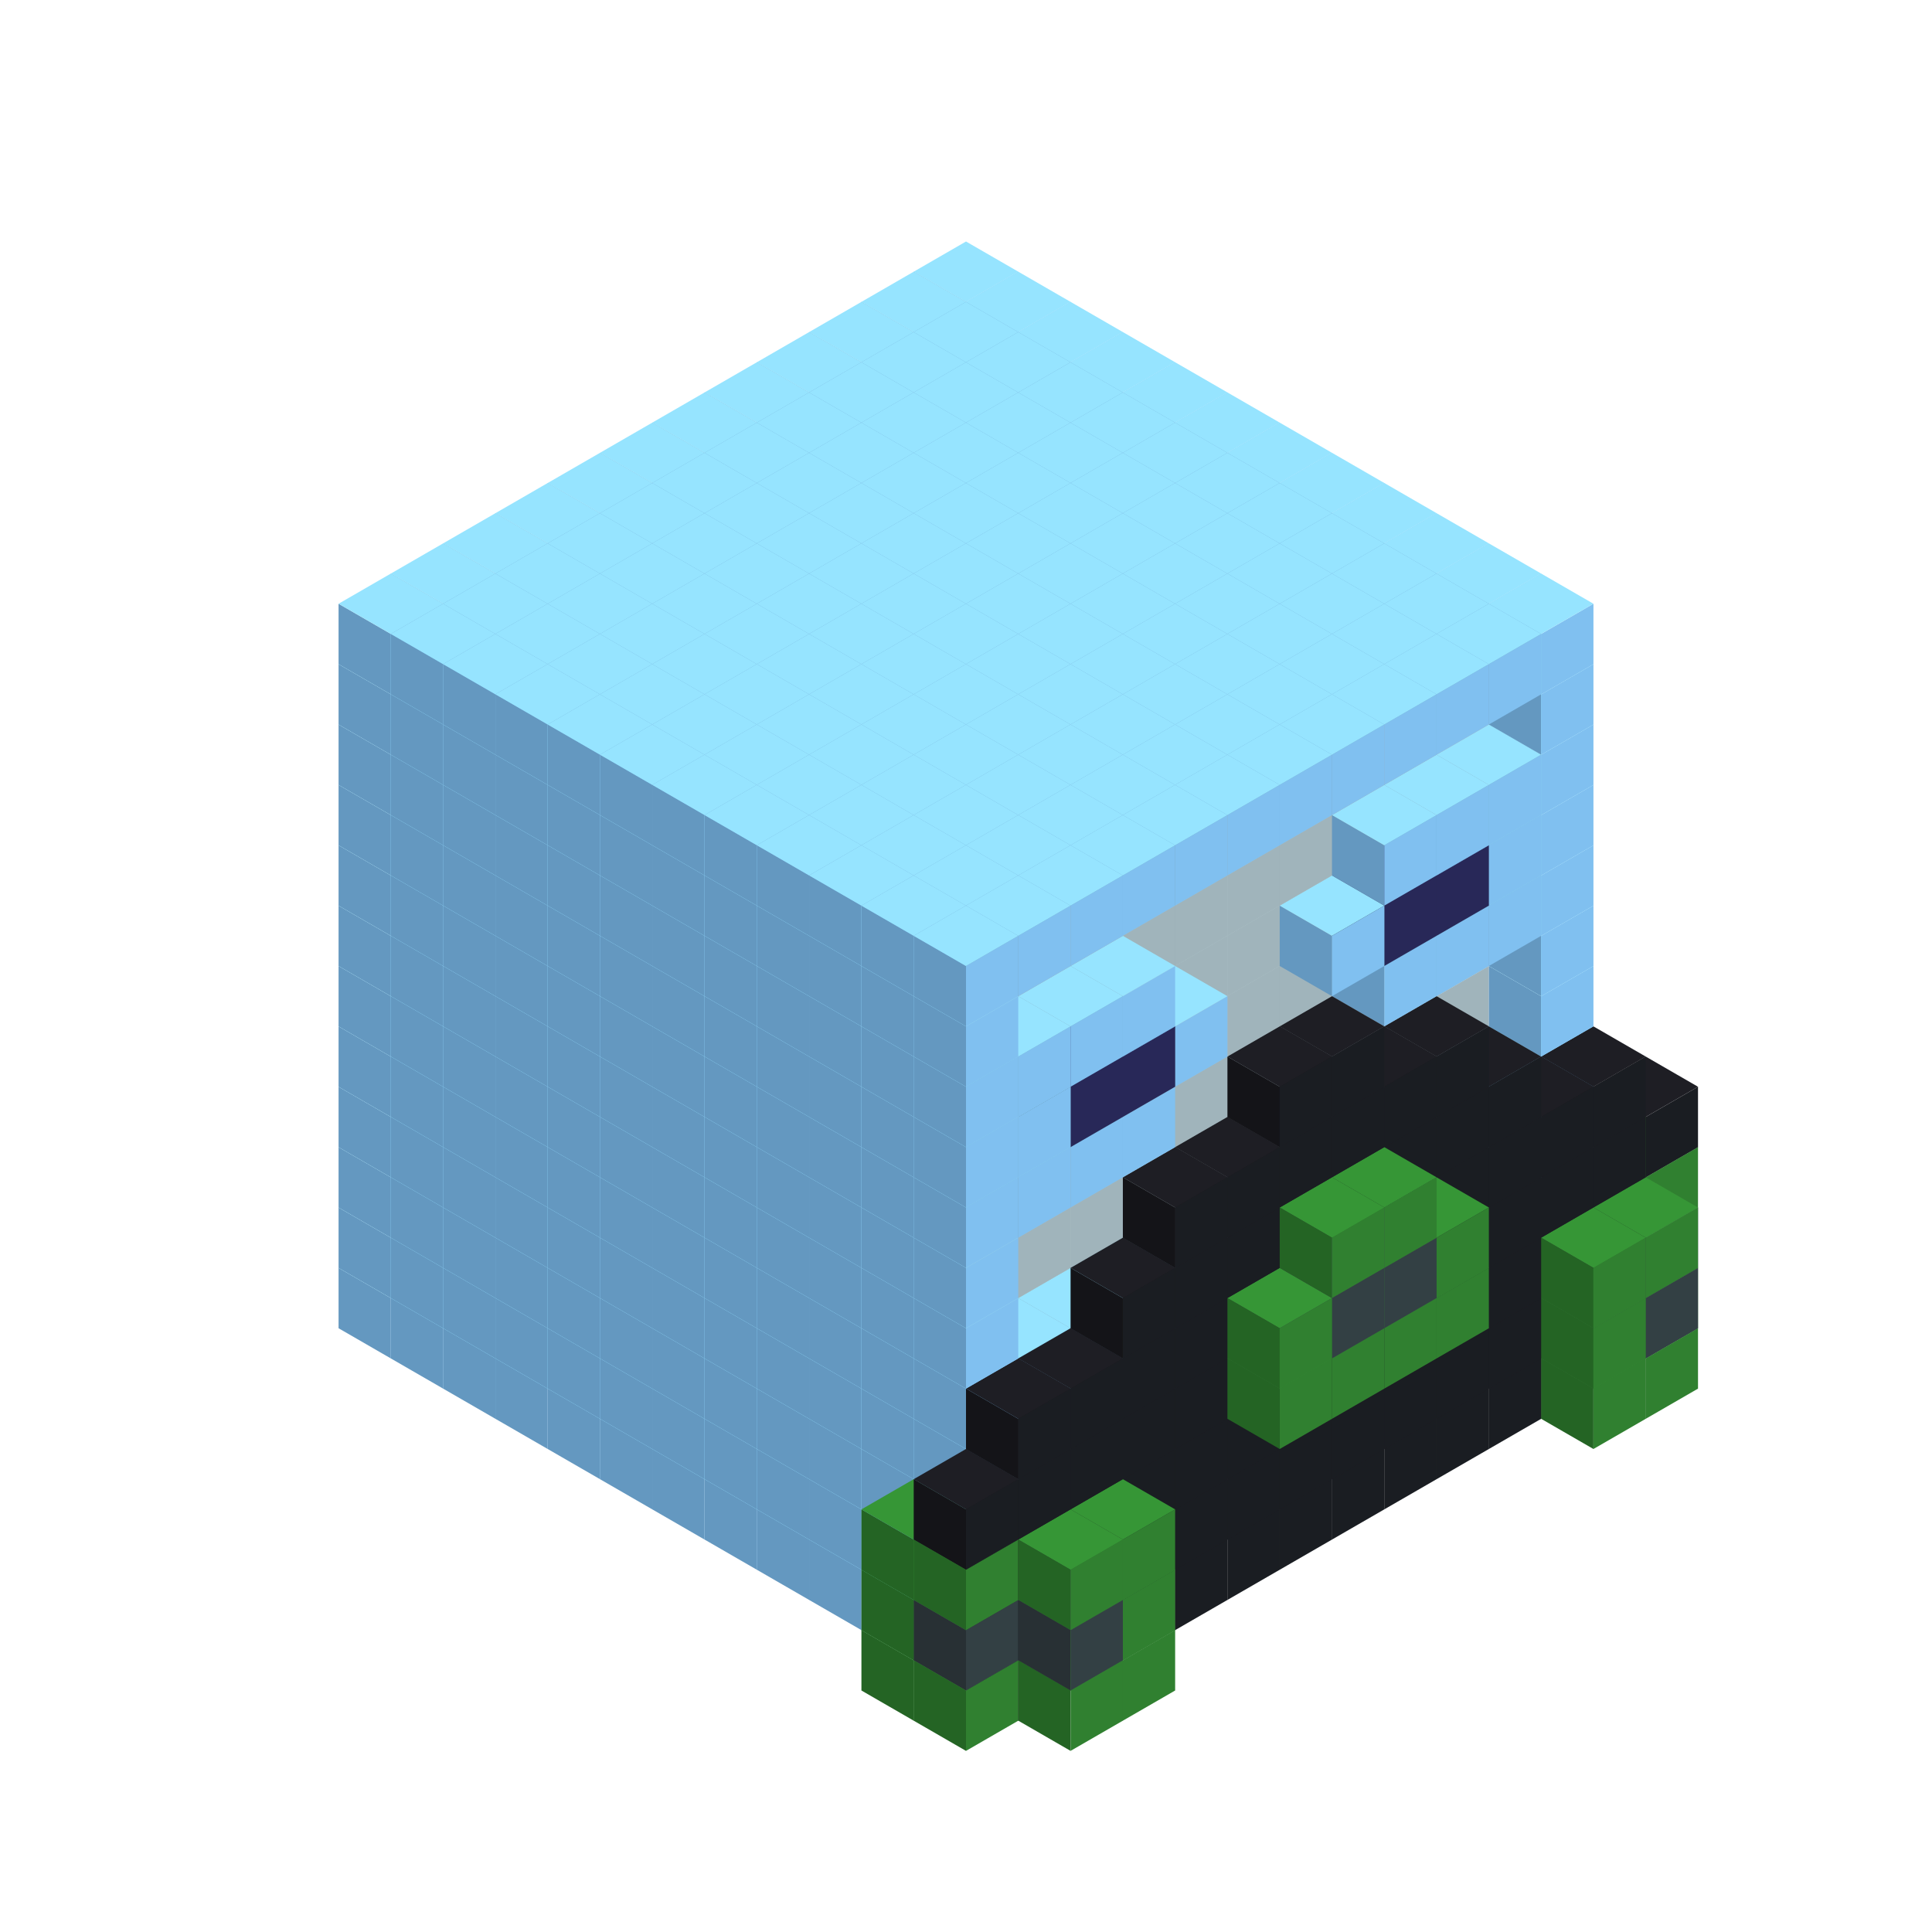 
<svg width='600' height='600' viewBox='4436371 5550000 3200000 3200000' xmlns='http://www.w3.org/2000/svg' xmlns:xlink='http://www.w3.org/1999/xlink'>
<use xlink:href='#v-0x000000fa-1' transform='translate(983738,3600000)'/>
<use xlink:href='#v-0x000000fa-1' transform='translate(1070341,3650000)'/>
<use xlink:href='#v-0x000000fa-1' transform='translate(1156944,3700000)'/>
<use xlink:href='#v-0x000000fa-1' transform='translate(1243547,3750000)'/>
<use xlink:href='#v-0x000000fa-1' transform='translate(1330150,3800000)'/>
<use xlink:href='#v-0x000000fa-1' transform='translate(1416753,3850000)'/>
<use xlink:href='#v-0x000000fa-1' transform='translate(1503356,3900000)'/>
<use xlink:href='#v-0x000000fa-1' transform='translate(1589959,3950000)'/>
<use xlink:href='#v-0x000000fa-1' transform='translate(1676562,4000000)'/>
<use xlink:href='#v-0x000000fa-1' transform='translate(1763165,4050000)'/>
<use xlink:href='#v-0x000000fa-1' transform='translate(1849768,4100000)'/>
<use xlink:href='#v-0x000000fa-5' transform='translate(2975607,3550000)'/>
<use xlink:href='#v-0x000000fa-1' transform='translate(2889004,3600000)'/>
<use xlink:href='#v-0x000000fa-1' transform='translate(2802401,3650000)'/>
<use xlink:href='#v-0x000000fa-1' transform='translate(2715798,3700000)'/>
<use xlink:href='#v-0x000000fa-1' transform='translate(2629195,3750000)'/>
<use xlink:href='#v-0x000000fa-1' transform='translate(2542592,3800000)'/>
<use xlink:href='#v-0x000000fa-1' transform='translate(2455989,3850000)'/>
<use xlink:href='#v-0x000000fa-1' transform='translate(2369386,3900000)'/>
<use xlink:href='#v-0x000000fa-1' transform='translate(2282783,3950000)'/>
<use xlink:href='#v-0x000000fa-1' transform='translate(2196180,4000000)'/>
<use xlink:href='#v-0x000000fa-1' transform='translate(2109577,4050000)'/>
<use xlink:href='#v-0x000000fa-1' transform='translate(2022974,4100000)'/>
<use xlink:href='#v-0x000000fa-1' transform='translate(1936371,4150000)'/>
<use xlink:href='#v-0x000000fa-5' transform='translate(1849768,4200000)'/>
<use xlink:href='#v-0x000000fa-5' transform='translate(3062210,3600000)'/>
<use xlink:href='#v-0x000000fa-4' transform='translate(2975607,3650000)'/>
<use xlink:href='#v-0x000000fa-4' transform='translate(2889004,3700000)'/>
<use xlink:href='#v-0x000000fa-4' transform='translate(2802401,3750000)'/>
<use xlink:href='#v-0x000000fa-4' transform='translate(2715798,3800000)'/>
<use xlink:href='#v-0x000000fa-4' transform='translate(2629195,3850000)'/>
<use xlink:href='#v-0x000000fa-4' transform='translate(2542592,3900000)'/>
<use xlink:href='#v-0x000000fa-4' transform='translate(2455989,3950000)'/>
<use xlink:href='#v-0x000000fa-4' transform='translate(2369386,4000000)'/>
<use xlink:href='#v-0x000000fa-4' transform='translate(2282783,4050000)'/>
<use xlink:href='#v-0x000000fa-4' transform='translate(2196180,4100000)'/>
<use xlink:href='#v-0x000000fa-4' transform='translate(2109577,4150000)'/>
<use xlink:href='#v-0x000000fa-4' transform='translate(2022974,4200000)'/>
<use xlink:href='#v-0x000000fa-5' transform='translate(1936371,4250000)'/>
<use xlink:href='#v-0x000000fa-5' transform='translate(3062210,3700000)'/>
<use xlink:href='#v-0x000000fa-5' transform='translate(2975607,3750000)'/>
<use xlink:href='#v-0x000000fa-5' transform='translate(2196180,4200000)'/>
<use xlink:href='#v-0x000000fa-5' transform='translate(2109577,4250000)'/>
<use xlink:href='#v-0x000000fa-1' transform='translate(983738,3500000)'/>
<use xlink:href='#v-0x000000fa-1' transform='translate(1070341,3550000)'/>
<use xlink:href='#v-0x000000fa-1' transform='translate(1156944,3600000)'/>
<use xlink:href='#v-0x000000fa-1' transform='translate(1243547,3650000)'/>
<use xlink:href='#v-0x000000fa-1' transform='translate(1330150,3700000)'/>
<use xlink:href='#v-0x000000fa-1' transform='translate(1416753,3750000)'/>
<use xlink:href='#v-0x000000fa-1' transform='translate(1503356,3800000)'/>
<use xlink:href='#v-0x000000fa-1' transform='translate(1589959,3850000)'/>
<use xlink:href='#v-0x000000fa-1' transform='translate(1676562,3900000)'/>
<use xlink:href='#v-0x000000fa-1' transform='translate(1763165,3950000)'/>
<use xlink:href='#v-0x000000fa-2' transform='translate(2715798,3500000)'/>
<use xlink:href='#v-0x000000fa-2' transform='translate(2629195,3550000)'/>
<use xlink:href='#v-0x000000fa-2' transform='translate(2542592,3600000)'/>
<use xlink:href='#v-0x000000fa-2' transform='translate(2455989,3650000)'/>
<use xlink:href='#v-0x000000fa-2' transform='translate(2369386,3700000)'/>
<use xlink:href='#v-0x000000fa-2' transform='translate(2282783,3750000)'/>
<use xlink:href='#v-0x000000fa-2' transform='translate(2196180,3800000)'/>
<use xlink:href='#v-0x000000fa-2' transform='translate(2109577,3850000)'/>
<use xlink:href='#v-0x000000fa-2' transform='translate(2022974,3900000)'/>
<use xlink:href='#v-0x000000fa-2' transform='translate(1936371,3950000)'/>
<use xlink:href='#v-0x000000fa-1' transform='translate(1849768,4000000)'/>
<use xlink:href='#v-0x000000fa-5' transform='translate(2975607,3450000)'/>
<use xlink:href='#v-0x000000fa-1' transform='translate(2889004,3500000)'/>
<use xlink:href='#v-0x000000fa-1' transform='translate(2802401,3550000)'/>
<use xlink:href='#v-0x000000fa-1' transform='translate(2022974,4000000)'/>
<use xlink:href='#v-0x000000fa-1' transform='translate(1936371,4050000)'/>
<use xlink:href='#v-0x000000fa-5' transform='translate(1849768,4100000)'/>
<use xlink:href='#v-0x000000fa-6' transform='translate(3062210,3500000)'/>
<use xlink:href='#v-0x000000fa-4' transform='translate(2975607,3550000)'/>
<use xlink:href='#v-0x000000fa-4' transform='translate(2889004,3600000)'/>
<use xlink:href='#v-0x000000fa-4' transform='translate(2802401,3650000)'/>
<use xlink:href='#v-0x000000fa-4' transform='translate(2715798,3700000)'/>
<use xlink:href='#v-0x000000fa-4' transform='translate(2629195,3750000)'/>
<use xlink:href='#v-0x000000fa-4' transform='translate(2542592,3800000)'/>
<use xlink:href='#v-0x000000fa-4' transform='translate(2455989,3850000)'/>
<use xlink:href='#v-0x000000fa-4' transform='translate(2369386,3900000)'/>
<use xlink:href='#v-0x000000fa-4' transform='translate(2282783,3950000)'/>
<use xlink:href='#v-0x000000fa-4' transform='translate(2196180,4000000)'/>
<use xlink:href='#v-0x000000fa-4' transform='translate(2109577,4050000)'/>
<use xlink:href='#v-0x000000fa-4' transform='translate(2022974,4100000)'/>
<use xlink:href='#v-0x000000fa-6' transform='translate(1936371,4150000)'/>
<use xlink:href='#v-0x000000fa-6' transform='translate(3062210,3600000)'/>
<use xlink:href='#v-0x000000fa-5' transform='translate(2975607,3650000)'/>
<use xlink:href='#v-0x000000fa-5' transform='translate(2196180,4100000)'/>
<use xlink:href='#v-0x000000fa-6' transform='translate(2109577,4150000)'/>
<use xlink:href='#v-0x000000fa-1' transform='translate(983738,3400000)'/>
<use xlink:href='#v-0x000000fa-1' transform='translate(1070341,3450000)'/>
<use xlink:href='#v-0x000000fa-1' transform='translate(1156944,3500000)'/>
<use xlink:href='#v-0x000000fa-1' transform='translate(1243547,3550000)'/>
<use xlink:href='#v-0x000000fa-1' transform='translate(1330150,3600000)'/>
<use xlink:href='#v-0x000000fa-1' transform='translate(1416753,3650000)'/>
<use xlink:href='#v-0x000000fa-1' transform='translate(1503356,3700000)'/>
<use xlink:href='#v-0x000000fa-1' transform='translate(1589959,3750000)'/>
<use xlink:href='#v-0x000000fa-1' transform='translate(1676562,3800000)'/>
<use xlink:href='#v-0x000000fa-1' transform='translate(1763165,3850000)'/>
<use xlink:href='#v-0x000000fa-2' transform='translate(2715798,3400000)'/>
<use xlink:href='#v-0x000000fa-2' transform='translate(2629195,3450000)'/>
<use xlink:href='#v-0x000000fa-2' transform='translate(2542592,3500000)'/>
<use xlink:href='#v-0x000000fa-2' transform='translate(2455989,3550000)'/>
<use xlink:href='#v-0x000000fa-2' transform='translate(2369386,3600000)'/>
<use xlink:href='#v-0x000000fa-2' transform='translate(2282783,3650000)'/>
<use xlink:href='#v-0x000000fa-2' transform='translate(2196180,3700000)'/>
<use xlink:href='#v-0x000000fa-2' transform='translate(2109577,3750000)'/>
<use xlink:href='#v-0x000000fa-2' transform='translate(2022974,3800000)'/>
<use xlink:href='#v-0x000000fa-2' transform='translate(1936371,3850000)'/>
<use xlink:href='#v-0x000000fa-1' transform='translate(1849768,3900000)'/>
<use xlink:href='#v-0x000000fa-5' transform='translate(2975607,3350000)'/>
<use xlink:href='#v-0x000000fa-1' transform='translate(2889004,3400000)'/>
<use xlink:href='#v-0x000000fa-1' transform='translate(1936371,3950000)'/>
<use xlink:href='#v-0x000000fa-5' transform='translate(1849768,4000000)'/>
<use xlink:href='#v-0x000000fa-5' transform='translate(3062210,3400000)'/>
<use xlink:href='#v-0x000000fa-4' transform='translate(2975607,3450000)'/>
<use xlink:href='#v-0x000000fa-4' transform='translate(2889004,3500000)'/>
<use xlink:href='#v-0x000000fa-4' transform='translate(2802401,3550000)'/>
<use xlink:href='#v-0x000000fa-4' transform='translate(2715798,3600000)'/>
<use xlink:href='#v-0x000000fa-4' transform='translate(2629195,3650000)'/>
<use xlink:href='#v-0x000000fa-4' transform='translate(2542592,3700000)'/>
<use xlink:href='#v-0x000000fa-4' transform='translate(2455989,3750000)'/>
<use xlink:href='#v-0x000000fa-4' transform='translate(2369386,3800000)'/>
<use xlink:href='#v-0x000000fa-4' transform='translate(2282783,3850000)'/>
<use xlink:href='#v-0x000000fa-4' transform='translate(2196180,3900000)'/>
<use xlink:href='#v-0x000000fa-4' transform='translate(2109577,3950000)'/>
<use xlink:href='#v-0x000000fa-4' transform='translate(2022974,4000000)'/>
<use xlink:href='#v-0x000000fa-5' transform='translate(1936371,4050000)'/>
<use xlink:href='#v-0x000000fa-5' transform='translate(3062210,3500000)'/>
<use xlink:href='#v-0x000000fa-5' transform='translate(2975607,3550000)'/>
<use xlink:href='#v-0x000000fa-5' transform='translate(2196180,4000000)'/>
<use xlink:href='#v-0x000000fa-5' transform='translate(2109577,4050000)'/>
<use xlink:href='#v-0x000000fa-1' transform='translate(983738,3300000)'/>
<use xlink:href='#v-0x000000fa-1' transform='translate(1070341,3350000)'/>
<use xlink:href='#v-0x000000fa-1' transform='translate(1156944,3400000)'/>
<use xlink:href='#v-0x000000fa-1' transform='translate(1243547,3450000)'/>
<use xlink:href='#v-0x000000fa-1' transform='translate(1330150,3500000)'/>
<use xlink:href='#v-0x000000fa-1' transform='translate(1416753,3550000)'/>
<use xlink:href='#v-0x000000fa-1' transform='translate(1503356,3600000)'/>
<use xlink:href='#v-0x000000fa-1' transform='translate(1589959,3650000)'/>
<use xlink:href='#v-0x000000fa-1' transform='translate(1676562,3700000)'/>
<use xlink:href='#v-0x000000fa-1' transform='translate(1763165,3750000)'/>
<use xlink:href='#v-0x000000fa-2' transform='translate(2715798,3300000)'/>
<use xlink:href='#v-0x000000fa-2' transform='translate(2629195,3350000)'/>
<use xlink:href='#v-0x000000fa-2' transform='translate(2542592,3400000)'/>
<use xlink:href='#v-0x000000fa-2' transform='translate(2455989,3450000)'/>
<use xlink:href='#v-0x000000fa-2' transform='translate(2369386,3500000)'/>
<use xlink:href='#v-0x000000fa-2' transform='translate(2282783,3550000)'/>
<use xlink:href='#v-0x000000fa-2' transform='translate(2196180,3600000)'/>
<use xlink:href='#v-0x000000fa-2' transform='translate(2109577,3650000)'/>
<use xlink:href='#v-0x000000fa-2' transform='translate(2022974,3700000)'/>
<use xlink:href='#v-0x000000fa-2' transform='translate(1936371,3750000)'/>
<use xlink:href='#v-0x000000fa-1' transform='translate(1849768,3800000)'/>
<use xlink:href='#v-0x000000fa-1' transform='translate(2889004,3300000)'/>
<use xlink:href='#v-0x000000fa-1' transform='translate(2802401,3350000)'/>
<use xlink:href='#v-0x000000fa-1' transform='translate(2715798,3400000)'/>
<use xlink:href='#v-0x000000fa-1' transform='translate(2629195,3450000)'/>
<use xlink:href='#v-0x000000fa-1' transform='translate(2542592,3500000)'/>
<use xlink:href='#v-0x000000fa-1' transform='translate(2455989,3550000)'/>
<use xlink:href='#v-0x000000fa-1' transform='translate(2369386,3600000)'/>
<use xlink:href='#v-0x000000fa-1' transform='translate(2282783,3650000)'/>
<use xlink:href='#v-0x000000fa-1' transform='translate(2196180,3700000)'/>
<use xlink:href='#v-0x000000fa-1' transform='translate(2109577,3750000)'/>
<use xlink:href='#v-0x000000fa-1' transform='translate(2022974,3800000)'/>
<use xlink:href='#v-0x000000fa-1' transform='translate(1936371,3850000)'/>
<use xlink:href='#v-0x000000fa-4' transform='translate(3062210,3300000)'/>
<use xlink:href='#v-0x000000fa-4' transform='translate(2975607,3350000)'/>
<use xlink:href='#v-0x000000fa-4' transform='translate(2889004,3400000)'/>
<use xlink:href='#v-0x000000fa-4' transform='translate(2802401,3450000)'/>
<use xlink:href='#v-0x000000fa-4' transform='translate(2715798,3500000)'/>
<use xlink:href='#v-0x000000fa-4' transform='translate(2629195,3550000)'/>
<use xlink:href='#v-0x000000fa-4' transform='translate(2542592,3600000)'/>
<use xlink:href='#v-0x000000fa-4' transform='translate(2455989,3650000)'/>
<use xlink:href='#v-0x000000fa-4' transform='translate(2369386,3700000)'/>
<use xlink:href='#v-0x000000fa-4' transform='translate(2282783,3750000)'/>
<use xlink:href='#v-0x000000fa-4' transform='translate(2196180,3800000)'/>
<use xlink:href='#v-0x000000fa-4' transform='translate(2109577,3850000)'/>
<use xlink:href='#v-0x000000fa-4' transform='translate(2022974,3900000)'/>
<use xlink:href='#v-0x000000fa-4' transform='translate(1936371,3950000)'/>
<use xlink:href='#v-0x000000fa-5' transform='translate(2715798,3600000)'/>
<use xlink:href='#v-0x000000fa-5' transform='translate(2629195,3650000)'/>
<use xlink:href='#v-0x000000fa-5' transform='translate(2542592,3700000)'/>
<use xlink:href='#v-0x000000fa-5' transform='translate(2455989,3750000)'/>
<use xlink:href='#v-0x000000fa-1' transform='translate(983738,3200000)'/>
<use xlink:href='#v-0x000000fa-1' transform='translate(1070341,3250000)'/>
<use xlink:href='#v-0x000000fa-1' transform='translate(1156944,3300000)'/>
<use xlink:href='#v-0x000000fa-1' transform='translate(1243547,3350000)'/>
<use xlink:href='#v-0x000000fa-1' transform='translate(1330150,3400000)'/>
<use xlink:href='#v-0x000000fa-1' transform='translate(1416753,3450000)'/>
<use xlink:href='#v-0x000000fa-1' transform='translate(1503356,3500000)'/>
<use xlink:href='#v-0x000000fa-1' transform='translate(1589959,3550000)'/>
<use xlink:href='#v-0x000000fa-1' transform='translate(1676562,3600000)'/>
<use xlink:href='#v-0x000000fa-1' transform='translate(1763165,3650000)'/>
<use xlink:href='#v-0x000000fa-2' transform='translate(2715798,3200000)'/>
<use xlink:href='#v-0x000000fa-2' transform='translate(2629195,3250000)'/>
<use xlink:href='#v-0x000000fa-2' transform='translate(2542592,3300000)'/>
<use xlink:href='#v-0x000000fa-2' transform='translate(2455989,3350000)'/>
<use xlink:href='#v-0x000000fa-2' transform='translate(2369386,3400000)'/>
<use xlink:href='#v-0x000000fa-2' transform='translate(2282783,3450000)'/>
<use xlink:href='#v-0x000000fa-2' transform='translate(2196180,3500000)'/>
<use xlink:href='#v-0x000000fa-2' transform='translate(2109577,3550000)'/>
<use xlink:href='#v-0x000000fa-2' transform='translate(2022974,3600000)'/>
<use xlink:href='#v-0x000000fa-2' transform='translate(1936371,3650000)'/>
<use xlink:href='#v-0x000000fa-1' transform='translate(1849768,3700000)'/>
<use xlink:href='#v-0x000000fa-1' transform='translate(2889004,3200000)'/>
<use xlink:href='#v-0x000000fa-1' transform='translate(2802401,3250000)'/>
<use xlink:href='#v-0x000000fa-1' transform='translate(2715798,3300000)'/>
<use xlink:href='#v-0x000000fa-1' transform='translate(2629195,3350000)'/>
<use xlink:href='#v-0x000000fa-1' transform='translate(2542592,3400000)'/>
<use xlink:href='#v-0x000000fa-1' transform='translate(2455989,3450000)'/>
<use xlink:href='#v-0x000000fa-1' transform='translate(2369386,3500000)'/>
<use xlink:href='#v-0x000000fa-1' transform='translate(2282783,3550000)'/>
<use xlink:href='#v-0x000000fa-1' transform='translate(2196180,3600000)'/>
<use xlink:href='#v-0x000000fa-1' transform='translate(2109577,3650000)'/>
<use xlink:href='#v-0x000000fa-1' transform='translate(2022974,3700000)'/>
<use xlink:href='#v-0x000000fa-1' transform='translate(1936371,3750000)'/>
<use xlink:href='#v-0x000000fa-4' transform='translate(2975607,3250000)'/>
<use xlink:href='#v-0x000000fa-4' transform='translate(2889004,3300000)'/>
<use xlink:href='#v-0x000000fa-4' transform='translate(2802401,3350000)'/>
<use xlink:href='#v-0x000000fa-4' transform='translate(2715798,3400000)'/>
<use xlink:href='#v-0x000000fa-4' transform='translate(2629195,3450000)'/>
<use xlink:href='#v-0x000000fa-4' transform='translate(2542592,3500000)'/>
<use xlink:href='#v-0x000000fa-4' transform='translate(2455989,3550000)'/>
<use xlink:href='#v-0x000000fa-4' transform='translate(2369386,3600000)'/>
<use xlink:href='#v-0x000000fa-4' transform='translate(2282783,3650000)'/>
<use xlink:href='#v-0x000000fa-4' transform='translate(2196180,3700000)'/>
<use xlink:href='#v-0x000000fa-4' transform='translate(2109577,3750000)'/>
<use xlink:href='#v-0x000000fa-4' transform='translate(2022974,3800000)'/>
<use xlink:href='#v-0x000000fa-5' transform='translate(2715798,3500000)'/>
<use xlink:href='#v-0x000000fa-6' transform='translate(2629195,3550000)'/>
<use xlink:href='#v-0x000000fa-6' transform='translate(2542592,3600000)'/>
<use xlink:href='#v-0x000000fa-5' transform='translate(2455989,3650000)'/>
<use xlink:href='#v-0x000000fa-1' transform='translate(983738,3100000)'/>
<use xlink:href='#v-0x000000fa-1' transform='translate(1070341,3150000)'/>
<use xlink:href='#v-0x000000fa-1' transform='translate(1156944,3200000)'/>
<use xlink:href='#v-0x000000fa-1' transform='translate(1243547,3250000)'/>
<use xlink:href='#v-0x000000fa-1' transform='translate(1330150,3300000)'/>
<use xlink:href='#v-0x000000fa-1' transform='translate(1416753,3350000)'/>
<use xlink:href='#v-0x000000fa-1' transform='translate(1503356,3400000)'/>
<use xlink:href='#v-0x000000fa-1' transform='translate(1589959,3450000)'/>
<use xlink:href='#v-0x000000fa-1' transform='translate(1676562,3500000)'/>
<use xlink:href='#v-0x000000fa-1' transform='translate(1763165,3550000)'/>
<use xlink:href='#v-0x000000fa-2' transform='translate(2715798,3100000)'/>
<use xlink:href='#v-0x000000fa-2' transform='translate(2629195,3150000)'/>
<use xlink:href='#v-0x000000fa-2' transform='translate(2542592,3200000)'/>
<use xlink:href='#v-0x000000fa-2' transform='translate(2455989,3250000)'/>
<use xlink:href='#v-0x000000fa-2' transform='translate(2369386,3300000)'/>
<use xlink:href='#v-0x000000fa-2' transform='translate(2282783,3350000)'/>
<use xlink:href='#v-0x000000fa-2' transform='translate(2196180,3400000)'/>
<use xlink:href='#v-0x000000fa-2' transform='translate(2109577,3450000)'/>
<use xlink:href='#v-0x000000fa-2' transform='translate(2022974,3500000)'/>
<use xlink:href='#v-0x000000fa-2' transform='translate(1936371,3550000)'/>
<use xlink:href='#v-0x000000fa-1' transform='translate(1849768,3600000)'/>
<use xlink:href='#v-0x000000fa-1' transform='translate(2889004,3100000)'/>
<use xlink:href='#v-0x000000fa-1' transform='translate(1936371,3650000)'/>
<use xlink:href='#v-0x000000fa-4' transform='translate(2802401,3250000)'/>
<use xlink:href='#v-0x000000fa-4' transform='translate(2715798,3300000)'/>
<use xlink:href='#v-0x000000fa-4' transform='translate(2629195,3350000)'/>
<use xlink:href='#v-0x000000fa-4' transform='translate(2542592,3400000)'/>
<use xlink:href='#v-0x000000fa-4' transform='translate(2455989,3450000)'/>
<use xlink:href='#v-0x000000fa-4' transform='translate(2369386,3500000)'/>
<use xlink:href='#v-0x000000fa-4' transform='translate(2282783,3550000)'/>
<use xlink:href='#v-0x000000fa-4' transform='translate(2196180,3600000)'/>
<use xlink:href='#v-0x000000fa-5' transform='translate(2629195,3450000)'/>
<use xlink:href='#v-0x000000fa-5' transform='translate(2542592,3500000)'/>
<use xlink:href='#v-0x000000fa-1' transform='translate(983738,3000000)'/>
<use xlink:href='#v-0x000000fa-1' transform='translate(1070341,3050000)'/>
<use xlink:href='#v-0x000000fa-1' transform='translate(1156944,3100000)'/>
<use xlink:href='#v-0x000000fa-1' transform='translate(1243547,3150000)'/>
<use xlink:href='#v-0x000000fa-1' transform='translate(1330150,3200000)'/>
<use xlink:href='#v-0x000000fa-1' transform='translate(1416753,3250000)'/>
<use xlink:href='#v-0x000000fa-1' transform='translate(1503356,3300000)'/>
<use xlink:href='#v-0x000000fa-1' transform='translate(1589959,3350000)'/>
<use xlink:href='#v-0x000000fa-1' transform='translate(1676562,3400000)'/>
<use xlink:href='#v-0x000000fa-1' transform='translate(1763165,3450000)'/>
<use xlink:href='#v-0x000000fa-2' transform='translate(2715798,3000000)'/>
<use xlink:href='#v-0x000000fa-2' transform='translate(2629195,3050000)'/>
<use xlink:href='#v-0x000000fa-2' transform='translate(2542592,3100000)'/>
<use xlink:href='#v-0x000000fa-2' transform='translate(2455989,3150000)'/>
<use xlink:href='#v-0x000000fa-2' transform='translate(2369386,3200000)'/>
<use xlink:href='#v-0x000000fa-2' transform='translate(2282783,3250000)'/>
<use xlink:href='#v-0x000000fa-2' transform='translate(2196180,3300000)'/>
<use xlink:href='#v-0x000000fa-2' transform='translate(2109577,3350000)'/>
<use xlink:href='#v-0x000000fa-2' transform='translate(2022974,3400000)'/>
<use xlink:href='#v-0x000000fa-2' transform='translate(1936371,3450000)'/>
<use xlink:href='#v-0x000000fa-1' transform='translate(1849768,3500000)'/>
<use xlink:href='#v-0x000000fa-1' transform='translate(2889004,3000000)'/>
<use xlink:href='#v-0x000000fa-1' transform='translate(1936371,3550000)'/>
<use xlink:href='#v-0x000000fa-4' transform='translate(2715798,3200000)'/>
<use xlink:href='#v-0x000000fa-4' transform='translate(2629195,3250000)'/>
<use xlink:href='#v-0x000000fa-4' transform='translate(2542592,3300000)'/>
<use xlink:href='#v-0x000000fa-4' transform='translate(2455989,3350000)'/>
<use xlink:href='#v-0x000000fa-4' transform='translate(2369386,3400000)'/>
<use xlink:href='#v-0x000000fa-4' transform='translate(2282783,3450000)'/>
<use xlink:href='#v-0x000000fa-1' transform='translate(983738,2900000)'/>
<use xlink:href='#v-0x000000fa-1' transform='translate(1070341,2950000)'/>
<use xlink:href='#v-0x000000fa-1' transform='translate(1156944,3000000)'/>
<use xlink:href='#v-0x000000fa-1' transform='translate(1243547,3050000)'/>
<use xlink:href='#v-0x000000fa-1' transform='translate(1330150,3100000)'/>
<use xlink:href='#v-0x000000fa-1' transform='translate(1416753,3150000)'/>
<use xlink:href='#v-0x000000fa-1' transform='translate(1503356,3200000)'/>
<use xlink:href='#v-0x000000fa-1' transform='translate(1589959,3250000)'/>
<use xlink:href='#v-0x000000fa-1' transform='translate(1676562,3300000)'/>
<use xlink:href='#v-0x000000fa-1' transform='translate(1763165,3350000)'/>
<use xlink:href='#v-0x000000fa-2' transform='translate(2715798,2900000)'/>
<use xlink:href='#v-0x000000fa-2' transform='translate(2629195,2950000)'/>
<use xlink:href='#v-0x000000fa-2' transform='translate(2542592,3000000)'/>
<use xlink:href='#v-0x000000fa-2' transform='translate(2455989,3050000)'/>
<use xlink:href='#v-0x000000fa-2' transform='translate(2369386,3100000)'/>
<use xlink:href='#v-0x000000fa-2' transform='translate(2282783,3150000)'/>
<use xlink:href='#v-0x000000fa-2' transform='translate(2196180,3200000)'/>
<use xlink:href='#v-0x000000fa-2' transform='translate(2109577,3250000)'/>
<use xlink:href='#v-0x000000fa-2' transform='translate(2022974,3300000)'/>
<use xlink:href='#v-0x000000fa-2' transform='translate(1936371,3350000)'/>
<use xlink:href='#v-0x000000fa-1' transform='translate(1849768,3400000)'/>
<use xlink:href='#v-0x000000fa-1' transform='translate(2889004,2900000)'/>
<use xlink:href='#v-0x000000fa-1' transform='translate(2802401,2950000)'/>
<use xlink:href='#v-0x000000fa-1' transform='translate(2715798,3000000)'/>
<use xlink:href='#v-0x000000fa-1' transform='translate(2629195,3050000)'/>
<use xlink:href='#v-0x000000fa-1' transform='translate(2196180,3300000)'/>
<use xlink:href='#v-0x000000fa-1' transform='translate(2109577,3350000)'/>
<use xlink:href='#v-0x000000fa-1' transform='translate(2022974,3400000)'/>
<use xlink:href='#v-0x000000fa-1' transform='translate(1936371,3450000)'/>
<use xlink:href='#v-0x000000fa-4' transform='translate(2542592,3200000)'/>
<use xlink:href='#v-0x000000fa-4' transform='translate(2455989,3250000)'/>
<use xlink:href='#v-0x000000fa-1' transform='translate(983738,2800000)'/>
<use xlink:href='#v-0x000000fa-1' transform='translate(1070341,2850000)'/>
<use xlink:href='#v-0x000000fa-1' transform='translate(1156944,2900000)'/>
<use xlink:href='#v-0x000000fa-1' transform='translate(1243547,2950000)'/>
<use xlink:href='#v-0x000000fa-1' transform='translate(1330150,3000000)'/>
<use xlink:href='#v-0x000000fa-1' transform='translate(1416753,3050000)'/>
<use xlink:href='#v-0x000000fa-1' transform='translate(1503356,3100000)'/>
<use xlink:href='#v-0x000000fa-1' transform='translate(1589959,3150000)'/>
<use xlink:href='#v-0x000000fa-1' transform='translate(1676562,3200000)'/>
<use xlink:href='#v-0x000000fa-1' transform='translate(1763165,3250000)'/>
<use xlink:href='#v-0x000000fa-2' transform='translate(2715798,2800000)'/>
<use xlink:href='#v-0x000000fa-2' transform='translate(2629195,2850000)'/>
<use xlink:href='#v-0x000000fa-2' transform='translate(2542592,2900000)'/>
<use xlink:href='#v-0x000000fa-2' transform='translate(2455989,2950000)'/>
<use xlink:href='#v-0x000000fa-2' transform='translate(2369386,3000000)'/>
<use xlink:href='#v-0x000000fa-2' transform='translate(2282783,3050000)'/>
<use xlink:href='#v-0x000000fa-2' transform='translate(2196180,3100000)'/>
<use xlink:href='#v-0x000000fa-2' transform='translate(2109577,3150000)'/>
<use xlink:href='#v-0x000000fa-2' transform='translate(2022974,3200000)'/>
<use xlink:href='#v-0x000000fa-2' transform='translate(1936371,3250000)'/>
<use xlink:href='#v-0x000000fa-1' transform='translate(1849768,3300000)'/>
<use xlink:href='#v-0x000000fa-1' transform='translate(2889004,2800000)'/>
<use xlink:href='#v-0x000000fa-1' transform='translate(2802401,2850000)'/>
<use xlink:href='#v-0x000000fa-3' transform='translate(2715798,2900000)'/>
<use xlink:href='#v-0x000000fa-3' transform='translate(2629195,2950000)'/>
<use xlink:href='#v-0x000000fa-1' transform='translate(2542592,3000000)'/>
<use xlink:href='#v-0x000000fa-1' transform='translate(2282783,3150000)'/>
<use xlink:href='#v-0x000000fa-3' transform='translate(2196180,3200000)'/>
<use xlink:href='#v-0x000000fa-3' transform='translate(2109577,3250000)'/>
<use xlink:href='#v-0x000000fa-1' transform='translate(2022974,3300000)'/>
<use xlink:href='#v-0x000000fa-1' transform='translate(1936371,3350000)'/>
<use xlink:href='#v-0x000000fa-1' transform='translate(983738,2700000)'/>
<use xlink:href='#v-0x000000fa-1' transform='translate(1070341,2750000)'/>
<use xlink:href='#v-0x000000fa-1' transform='translate(1156944,2800000)'/>
<use xlink:href='#v-0x000000fa-1' transform='translate(1243547,2850000)'/>
<use xlink:href='#v-0x000000fa-1' transform='translate(1330150,2900000)'/>
<use xlink:href='#v-0x000000fa-1' transform='translate(1416753,2950000)'/>
<use xlink:href='#v-0x000000fa-1' transform='translate(1503356,3000000)'/>
<use xlink:href='#v-0x000000fa-1' transform='translate(1589959,3050000)'/>
<use xlink:href='#v-0x000000fa-1' transform='translate(1676562,3100000)'/>
<use xlink:href='#v-0x000000fa-1' transform='translate(1763165,3150000)'/>
<use xlink:href='#v-0x000000fa-2' transform='translate(2715798,2700000)'/>
<use xlink:href='#v-0x000000fa-2' transform='translate(2629195,2750000)'/>
<use xlink:href='#v-0x000000fa-2' transform='translate(2542592,2800000)'/>
<use xlink:href='#v-0x000000fa-2' transform='translate(2455989,2850000)'/>
<use xlink:href='#v-0x000000fa-2' transform='translate(2369386,2900000)'/>
<use xlink:href='#v-0x000000fa-2' transform='translate(2282783,2950000)'/>
<use xlink:href='#v-0x000000fa-2' transform='translate(2196180,3000000)'/>
<use xlink:href='#v-0x000000fa-2' transform='translate(2109577,3050000)'/>
<use xlink:href='#v-0x000000fa-2' transform='translate(2022974,3100000)'/>
<use xlink:href='#v-0x000000fa-2' transform='translate(1936371,3150000)'/>
<use xlink:href='#v-0x000000fa-1' transform='translate(1849768,3200000)'/>
<use xlink:href='#v-0x000000fa-1' transform='translate(2889004,2700000)'/>
<use xlink:href='#v-0x000000fa-1' transform='translate(2802401,2750000)'/>
<use xlink:href='#v-0x000000fa-1' transform='translate(2715798,2800000)'/>
<use xlink:href='#v-0x000000fa-1' transform='translate(2629195,2850000)'/>
<use xlink:href='#v-0x000000fa-1' transform='translate(2196180,3100000)'/>
<use xlink:href='#v-0x000000fa-1' transform='translate(2109577,3150000)'/>
<use xlink:href='#v-0x000000fa-1' transform='translate(2022974,3200000)'/>
<use xlink:href='#v-0x000000fa-1' transform='translate(1936371,3250000)'/>
<use xlink:href='#v-0x000000fa-1' transform='translate(983738,2600000)'/>
<use xlink:href='#v-0x000000fa-1' transform='translate(1070341,2650000)'/>
<use xlink:href='#v-0x000000fa-1' transform='translate(1156944,2700000)'/>
<use xlink:href='#v-0x000000fa-1' transform='translate(1243547,2750000)'/>
<use xlink:href='#v-0x000000fa-1' transform='translate(1330150,2800000)'/>
<use xlink:href='#v-0x000000fa-1' transform='translate(1416753,2850000)'/>
<use xlink:href='#v-0x000000fa-1' transform='translate(1503356,2900000)'/>
<use xlink:href='#v-0x000000fa-1' transform='translate(1589959,2950000)'/>
<use xlink:href='#v-0x000000fa-1' transform='translate(1676562,3000000)'/>
<use xlink:href='#v-0x000000fa-1' transform='translate(1763165,3050000)'/>
<use xlink:href='#v-0x000000fa-2' transform='translate(2715798,2600000)'/>
<use xlink:href='#v-0x000000fa-2' transform='translate(2629195,2650000)'/>
<use xlink:href='#v-0x000000fa-2' transform='translate(2542592,2700000)'/>
<use xlink:href='#v-0x000000fa-2' transform='translate(2455989,2750000)'/>
<use xlink:href='#v-0x000000fa-2' transform='translate(2369386,2800000)'/>
<use xlink:href='#v-0x000000fa-2' transform='translate(2282783,2850000)'/>
<use xlink:href='#v-0x000000fa-2' transform='translate(2196180,2900000)'/>
<use xlink:href='#v-0x000000fa-2' transform='translate(2109577,2950000)'/>
<use xlink:href='#v-0x000000fa-2' transform='translate(2022974,3000000)'/>
<use xlink:href='#v-0x000000fa-2' transform='translate(1936371,3050000)'/>
<use xlink:href='#v-0x000000fa-1' transform='translate(1849768,3100000)'/>
<use xlink:href='#v-0x000000fa-1' transform='translate(2889004,2600000)'/>
<use xlink:href='#v-0x000000fa-1' transform='translate(1936371,3150000)'/>
<use xlink:href='#v-0x000000fa-1' transform='translate(1936371,1950000)'/>
<use xlink:href='#v-0x000000fa-1' transform='translate(1849768,2000000)'/>
<use xlink:href='#v-0x000000fa-1' transform='translate(1763165,2050000)'/>
<use xlink:href='#v-0x000000fa-1' transform='translate(1676562,2100000)'/>
<use xlink:href='#v-0x000000fa-1' transform='translate(1589959,2150000)'/>
<use xlink:href='#v-0x000000fa-1' transform='translate(1503356,2200000)'/>
<use xlink:href='#v-0x000000fa-1' transform='translate(1416753,2250000)'/>
<use xlink:href='#v-0x000000fa-1' transform='translate(1330150,2300000)'/>
<use xlink:href='#v-0x000000fa-1' transform='translate(1243547,2350000)'/>
<use xlink:href='#v-0x000000fa-1' transform='translate(1156944,2400000)'/>
<use xlink:href='#v-0x000000fa-1' transform='translate(1070341,2450000)'/>
<use xlink:href='#v-0x000000fa-1' transform='translate(983738,2500000)'/>
<use xlink:href='#v-0x000000fa-1' transform='translate(2022974,2000000)'/>
<use xlink:href='#v-0x000000fa-1' transform='translate(1936371,2050000)'/>
<use xlink:href='#v-0x000000fa-1' transform='translate(1849768,2100000)'/>
<use xlink:href='#v-0x000000fa-1' transform='translate(1763165,2150000)'/>
<use xlink:href='#v-0x000000fa-1' transform='translate(1676562,2200000)'/>
<use xlink:href='#v-0x000000fa-1' transform='translate(1589959,2250000)'/>
<use xlink:href='#v-0x000000fa-1' transform='translate(1503356,2300000)'/>
<use xlink:href='#v-0x000000fa-1' transform='translate(1416753,2350000)'/>
<use xlink:href='#v-0x000000fa-1' transform='translate(1330150,2400000)'/>
<use xlink:href='#v-0x000000fa-1' transform='translate(1243547,2450000)'/>
<use xlink:href='#v-0x000000fa-1' transform='translate(1156944,2500000)'/>
<use xlink:href='#v-0x000000fa-1' transform='translate(1070341,2550000)'/>
<use xlink:href='#v-0x000000fa-1' transform='translate(2109577,2050000)'/>
<use xlink:href='#v-0x000000fa-1' transform='translate(2022974,2100000)'/>
<use xlink:href='#v-0x000000fa-1' transform='translate(1936371,2150000)'/>
<use xlink:href='#v-0x000000fa-1' transform='translate(1849768,2200000)'/>
<use xlink:href='#v-0x000000fa-1' transform='translate(1763165,2250000)'/>
<use xlink:href='#v-0x000000fa-1' transform='translate(1676562,2300000)'/>
<use xlink:href='#v-0x000000fa-1' transform='translate(1589959,2350000)'/>
<use xlink:href='#v-0x000000fa-1' transform='translate(1503356,2400000)'/>
<use xlink:href='#v-0x000000fa-1' transform='translate(1416753,2450000)'/>
<use xlink:href='#v-0x000000fa-1' transform='translate(1330150,2500000)'/>
<use xlink:href='#v-0x000000fa-1' transform='translate(1243547,2550000)'/>
<use xlink:href='#v-0x000000fa-1' transform='translate(1156944,2600000)'/>
<use xlink:href='#v-0x000000fa-1' transform='translate(2196180,2100000)'/>
<use xlink:href='#v-0x000000fa-1' transform='translate(2109577,2150000)'/>
<use xlink:href='#v-0x000000fa-1' transform='translate(2022974,2200000)'/>
<use xlink:href='#v-0x000000fa-1' transform='translate(1936371,2250000)'/>
<use xlink:href='#v-0x000000fa-1' transform='translate(1849768,2300000)'/>
<use xlink:href='#v-0x000000fa-1' transform='translate(1763165,2350000)'/>
<use xlink:href='#v-0x000000fa-1' transform='translate(1676562,2400000)'/>
<use xlink:href='#v-0x000000fa-1' transform='translate(1589959,2450000)'/>
<use xlink:href='#v-0x000000fa-1' transform='translate(1503356,2500000)'/>
<use xlink:href='#v-0x000000fa-1' transform='translate(1416753,2550000)'/>
<use xlink:href='#v-0x000000fa-1' transform='translate(1330150,2600000)'/>
<use xlink:href='#v-0x000000fa-1' transform='translate(1243547,2650000)'/>
<use xlink:href='#v-0x000000fa-1' transform='translate(2282783,2150000)'/>
<use xlink:href='#v-0x000000fa-1' transform='translate(2196180,2200000)'/>
<use xlink:href='#v-0x000000fa-1' transform='translate(2109577,2250000)'/>
<use xlink:href='#v-0x000000fa-1' transform='translate(2022974,2300000)'/>
<use xlink:href='#v-0x000000fa-1' transform='translate(1936371,2350000)'/>
<use xlink:href='#v-0x000000fa-1' transform='translate(1849768,2400000)'/>
<use xlink:href='#v-0x000000fa-1' transform='translate(1763165,2450000)'/>
<use xlink:href='#v-0x000000fa-1' transform='translate(1676562,2500000)'/>
<use xlink:href='#v-0x000000fa-1' transform='translate(1589959,2550000)'/>
<use xlink:href='#v-0x000000fa-1' transform='translate(1503356,2600000)'/>
<use xlink:href='#v-0x000000fa-1' transform='translate(1416753,2650000)'/>
<use xlink:href='#v-0x000000fa-1' transform='translate(1330150,2700000)'/>
<use xlink:href='#v-0x000000fa-1' transform='translate(2369386,2200000)'/>
<use xlink:href='#v-0x000000fa-1' transform='translate(2282783,2250000)'/>
<use xlink:href='#v-0x000000fa-1' transform='translate(2196180,2300000)'/>
<use xlink:href='#v-0x000000fa-1' transform='translate(2109577,2350000)'/>
<use xlink:href='#v-0x000000fa-1' transform='translate(2022974,2400000)'/>
<use xlink:href='#v-0x000000fa-1' transform='translate(1936371,2450000)'/>
<use xlink:href='#v-0x000000fa-1' transform='translate(1849768,2500000)'/>
<use xlink:href='#v-0x000000fa-1' transform='translate(1763165,2550000)'/>
<use xlink:href='#v-0x000000fa-1' transform='translate(1676562,2600000)'/>
<use xlink:href='#v-0x000000fa-1' transform='translate(1589959,2650000)'/>
<use xlink:href='#v-0x000000fa-1' transform='translate(1503356,2700000)'/>
<use xlink:href='#v-0x000000fa-1' transform='translate(1416753,2750000)'/>
<use xlink:href='#v-0x000000fa-1' transform='translate(2455989,2250000)'/>
<use xlink:href='#v-0x000000fa-1' transform='translate(2369386,2300000)'/>
<use xlink:href='#v-0x000000fa-1' transform='translate(2282783,2350000)'/>
<use xlink:href='#v-0x000000fa-1' transform='translate(2196180,2400000)'/>
<use xlink:href='#v-0x000000fa-1' transform='translate(2109577,2450000)'/>
<use xlink:href='#v-0x000000fa-1' transform='translate(2022974,2500000)'/>
<use xlink:href='#v-0x000000fa-1' transform='translate(1936371,2550000)'/>
<use xlink:href='#v-0x000000fa-1' transform='translate(1849768,2600000)'/>
<use xlink:href='#v-0x000000fa-1' transform='translate(1763165,2650000)'/>
<use xlink:href='#v-0x000000fa-1' transform='translate(1676562,2700000)'/>
<use xlink:href='#v-0x000000fa-1' transform='translate(1589959,2750000)'/>
<use xlink:href='#v-0x000000fa-1' transform='translate(1503356,2800000)'/>
<use xlink:href='#v-0x000000fa-1' transform='translate(2542592,2300000)'/>
<use xlink:href='#v-0x000000fa-1' transform='translate(2455989,2350000)'/>
<use xlink:href='#v-0x000000fa-1' transform='translate(2369386,2400000)'/>
<use xlink:href='#v-0x000000fa-1' transform='translate(2282783,2450000)'/>
<use xlink:href='#v-0x000000fa-1' transform='translate(2196180,2500000)'/>
<use xlink:href='#v-0x000000fa-1' transform='translate(2109577,2550000)'/>
<use xlink:href='#v-0x000000fa-1' transform='translate(2022974,2600000)'/>
<use xlink:href='#v-0x000000fa-1' transform='translate(1936371,2650000)'/>
<use xlink:href='#v-0x000000fa-1' transform='translate(1849768,2700000)'/>
<use xlink:href='#v-0x000000fa-1' transform='translate(1763165,2750000)'/>
<use xlink:href='#v-0x000000fa-1' transform='translate(1676562,2800000)'/>
<use xlink:href='#v-0x000000fa-1' transform='translate(1589959,2850000)'/>
<use xlink:href='#v-0x000000fa-1' transform='translate(2629195,2350000)'/>
<use xlink:href='#v-0x000000fa-1' transform='translate(2542592,2400000)'/>
<use xlink:href='#v-0x000000fa-1' transform='translate(2455989,2450000)'/>
<use xlink:href='#v-0x000000fa-1' transform='translate(2369386,2500000)'/>
<use xlink:href='#v-0x000000fa-1' transform='translate(2282783,2550000)'/>
<use xlink:href='#v-0x000000fa-1' transform='translate(2196180,2600000)'/>
<use xlink:href='#v-0x000000fa-1' transform='translate(2109577,2650000)'/>
<use xlink:href='#v-0x000000fa-1' transform='translate(2022974,2700000)'/>
<use xlink:href='#v-0x000000fa-1' transform='translate(1936371,2750000)'/>
<use xlink:href='#v-0x000000fa-1' transform='translate(1849768,2800000)'/>
<use xlink:href='#v-0x000000fa-1' transform='translate(1763165,2850000)'/>
<use xlink:href='#v-0x000000fa-1' transform='translate(1676562,2900000)'/>
<use xlink:href='#v-0x000000fa-1' transform='translate(2715798,2400000)'/>
<use xlink:href='#v-0x000000fa-1' transform='translate(2629195,2450000)'/>
<use xlink:href='#v-0x000000fa-1' transform='translate(2542592,2500000)'/>
<use xlink:href='#v-0x000000fa-1' transform='translate(2455989,2550000)'/>
<use xlink:href='#v-0x000000fa-1' transform='translate(2369386,2600000)'/>
<use xlink:href='#v-0x000000fa-1' transform='translate(2282783,2650000)'/>
<use xlink:href='#v-0x000000fa-1' transform='translate(2196180,2700000)'/>
<use xlink:href='#v-0x000000fa-1' transform='translate(2109577,2750000)'/>
<use xlink:href='#v-0x000000fa-1' transform='translate(2022974,2800000)'/>
<use xlink:href='#v-0x000000fa-1' transform='translate(1936371,2850000)'/>
<use xlink:href='#v-0x000000fa-1' transform='translate(1849768,2900000)'/>
<use xlink:href='#v-0x000000fa-1' transform='translate(1763165,2950000)'/>
<use xlink:href='#v-0x000000fa-1' transform='translate(2802401,2450000)'/>
<use xlink:href='#v-0x000000fa-1' transform='translate(2715798,2500000)'/>
<use xlink:href='#v-0x000000fa-1' transform='translate(2629195,2550000)'/>
<use xlink:href='#v-0x000000fa-1' transform='translate(2542592,2600000)'/>
<use xlink:href='#v-0x000000fa-1' transform='translate(2455989,2650000)'/>
<use xlink:href='#v-0x000000fa-1' transform='translate(2369386,2700000)'/>
<use xlink:href='#v-0x000000fa-1' transform='translate(2282783,2750000)'/>
<use xlink:href='#v-0x000000fa-1' transform='translate(2196180,2800000)'/>
<use xlink:href='#v-0x000000fa-1' transform='translate(2109577,2850000)'/>
<use xlink:href='#v-0x000000fa-1' transform='translate(2022974,2900000)'/>
<use xlink:href='#v-0x000000fa-1' transform='translate(1936371,2950000)'/>
<use xlink:href='#v-0x000000fa-1' transform='translate(1849768,3000000)'/>
<use xlink:href='#v-0x000000fa-1' transform='translate(2889004,2500000)'/>
<use xlink:href='#v-0x000000fa-1' transform='translate(2802401,2550000)'/>
<use xlink:href='#v-0x000000fa-1' transform='translate(2715798,2600000)'/>
<use xlink:href='#v-0x000000fa-1' transform='translate(2629195,2650000)'/>
<use xlink:href='#v-0x000000fa-1' transform='translate(2542592,2700000)'/>
<use xlink:href='#v-0x000000fa-1' transform='translate(2455989,2750000)'/>
<use xlink:href='#v-0x000000fa-1' transform='translate(2369386,2800000)'/>
<use xlink:href='#v-0x000000fa-1' transform='translate(2282783,2850000)'/>
<use xlink:href='#v-0x000000fa-1' transform='translate(2196180,2900000)'/>
<use xlink:href='#v-0x000000fa-1' transform='translate(2109577,2950000)'/>
<use xlink:href='#v-0x000000fa-1' transform='translate(2022974,3000000)'/>
<use xlink:href='#v-0x000000fa-1' transform='translate(1936371,3050000)'/>
<defs>
<g id='v-0x000000fa-1'>
<polygon points='4100000,4100000 4100000,4200000 4013397,4150000 4013397,4050000' fill='#6498c0'/>
<polygon points='4100000,4100000 4100000,4200000 4186602,4150000 4186602,4050000' fill='#80c0f0'/>
<polygon points='4100000,4100000 4013397,4050000 4100000,4000000 4186602,4050000' fill='#96e4ff'/>
</g>
<g id='v-0x000000fa-2'>
<polygon points='4100000,4100000 4100000,4200000 4013397,4150000 4013397,4050000' fill='#809094'/>
<polygon points='4100000,4100000 4100000,4200000 4186602,4150000 4186602,4050000' fill='#a0b4bb'/>
<polygon points='4100000,4100000 4013397,4050000 4100000,4000000 4186602,4050000' fill='#c0d8de'/>
</g>
<g id='v-0x000000fa-3'>
<polygon points='4100000,4100000 4100000,4200000 4013397,4150000 4013397,4050000' fill='#202044'/>
<polygon points='4100000,4100000 4100000,4200000 4186602,4150000 4186602,4050000' fill='#282858'/>
<polygon points='4100000,4100000 4013397,4050000 4100000,4000000 4186602,4050000' fill='#303066'/>
</g>
<g id='v-0x000000fa-4'>
<polygon points='4100000,4100000 4100000,4200000 4013397,4150000 4013397,4050000' fill='#141418'/>
<polygon points='4100000,4100000 4100000,4200000 4186602,4150000 4186602,4050000' fill='#1a1d22'/>
<polygon points='4100000,4100000 4013397,4050000 4100000,4000000 4186602,4050000' fill='#1e1e24'/>
</g>
<g id='v-0x000000fa-5'>
<polygon points='4100000,4100000 4100000,4200000 4013397,4150000 4013397,4050000' fill='#246424'/>
<polygon points='4100000,4100000 4100000,4200000 4186602,4150000 4186602,4050000' fill='#308030'/>
<polygon points='4100000,4100000 4013397,4050000 4100000,4000000 4186602,4050000' fill='#369636'/>
</g>
<g id='v-0x000000fa-6'>
<polygon points='4100000,4100000 4100000,4200000 4013397,4150000 4013397,4050000' fill='#283034'/>
<polygon points='4100000,4100000 4100000,4200000 4186602,4150000 4186602,4050000' fill='#334044'/>
<polygon points='4100000,4100000 4013397,4050000 4100000,4000000 4186602,4050000' fill='#3c484e'/>
</g>
</defs>
</svg>
